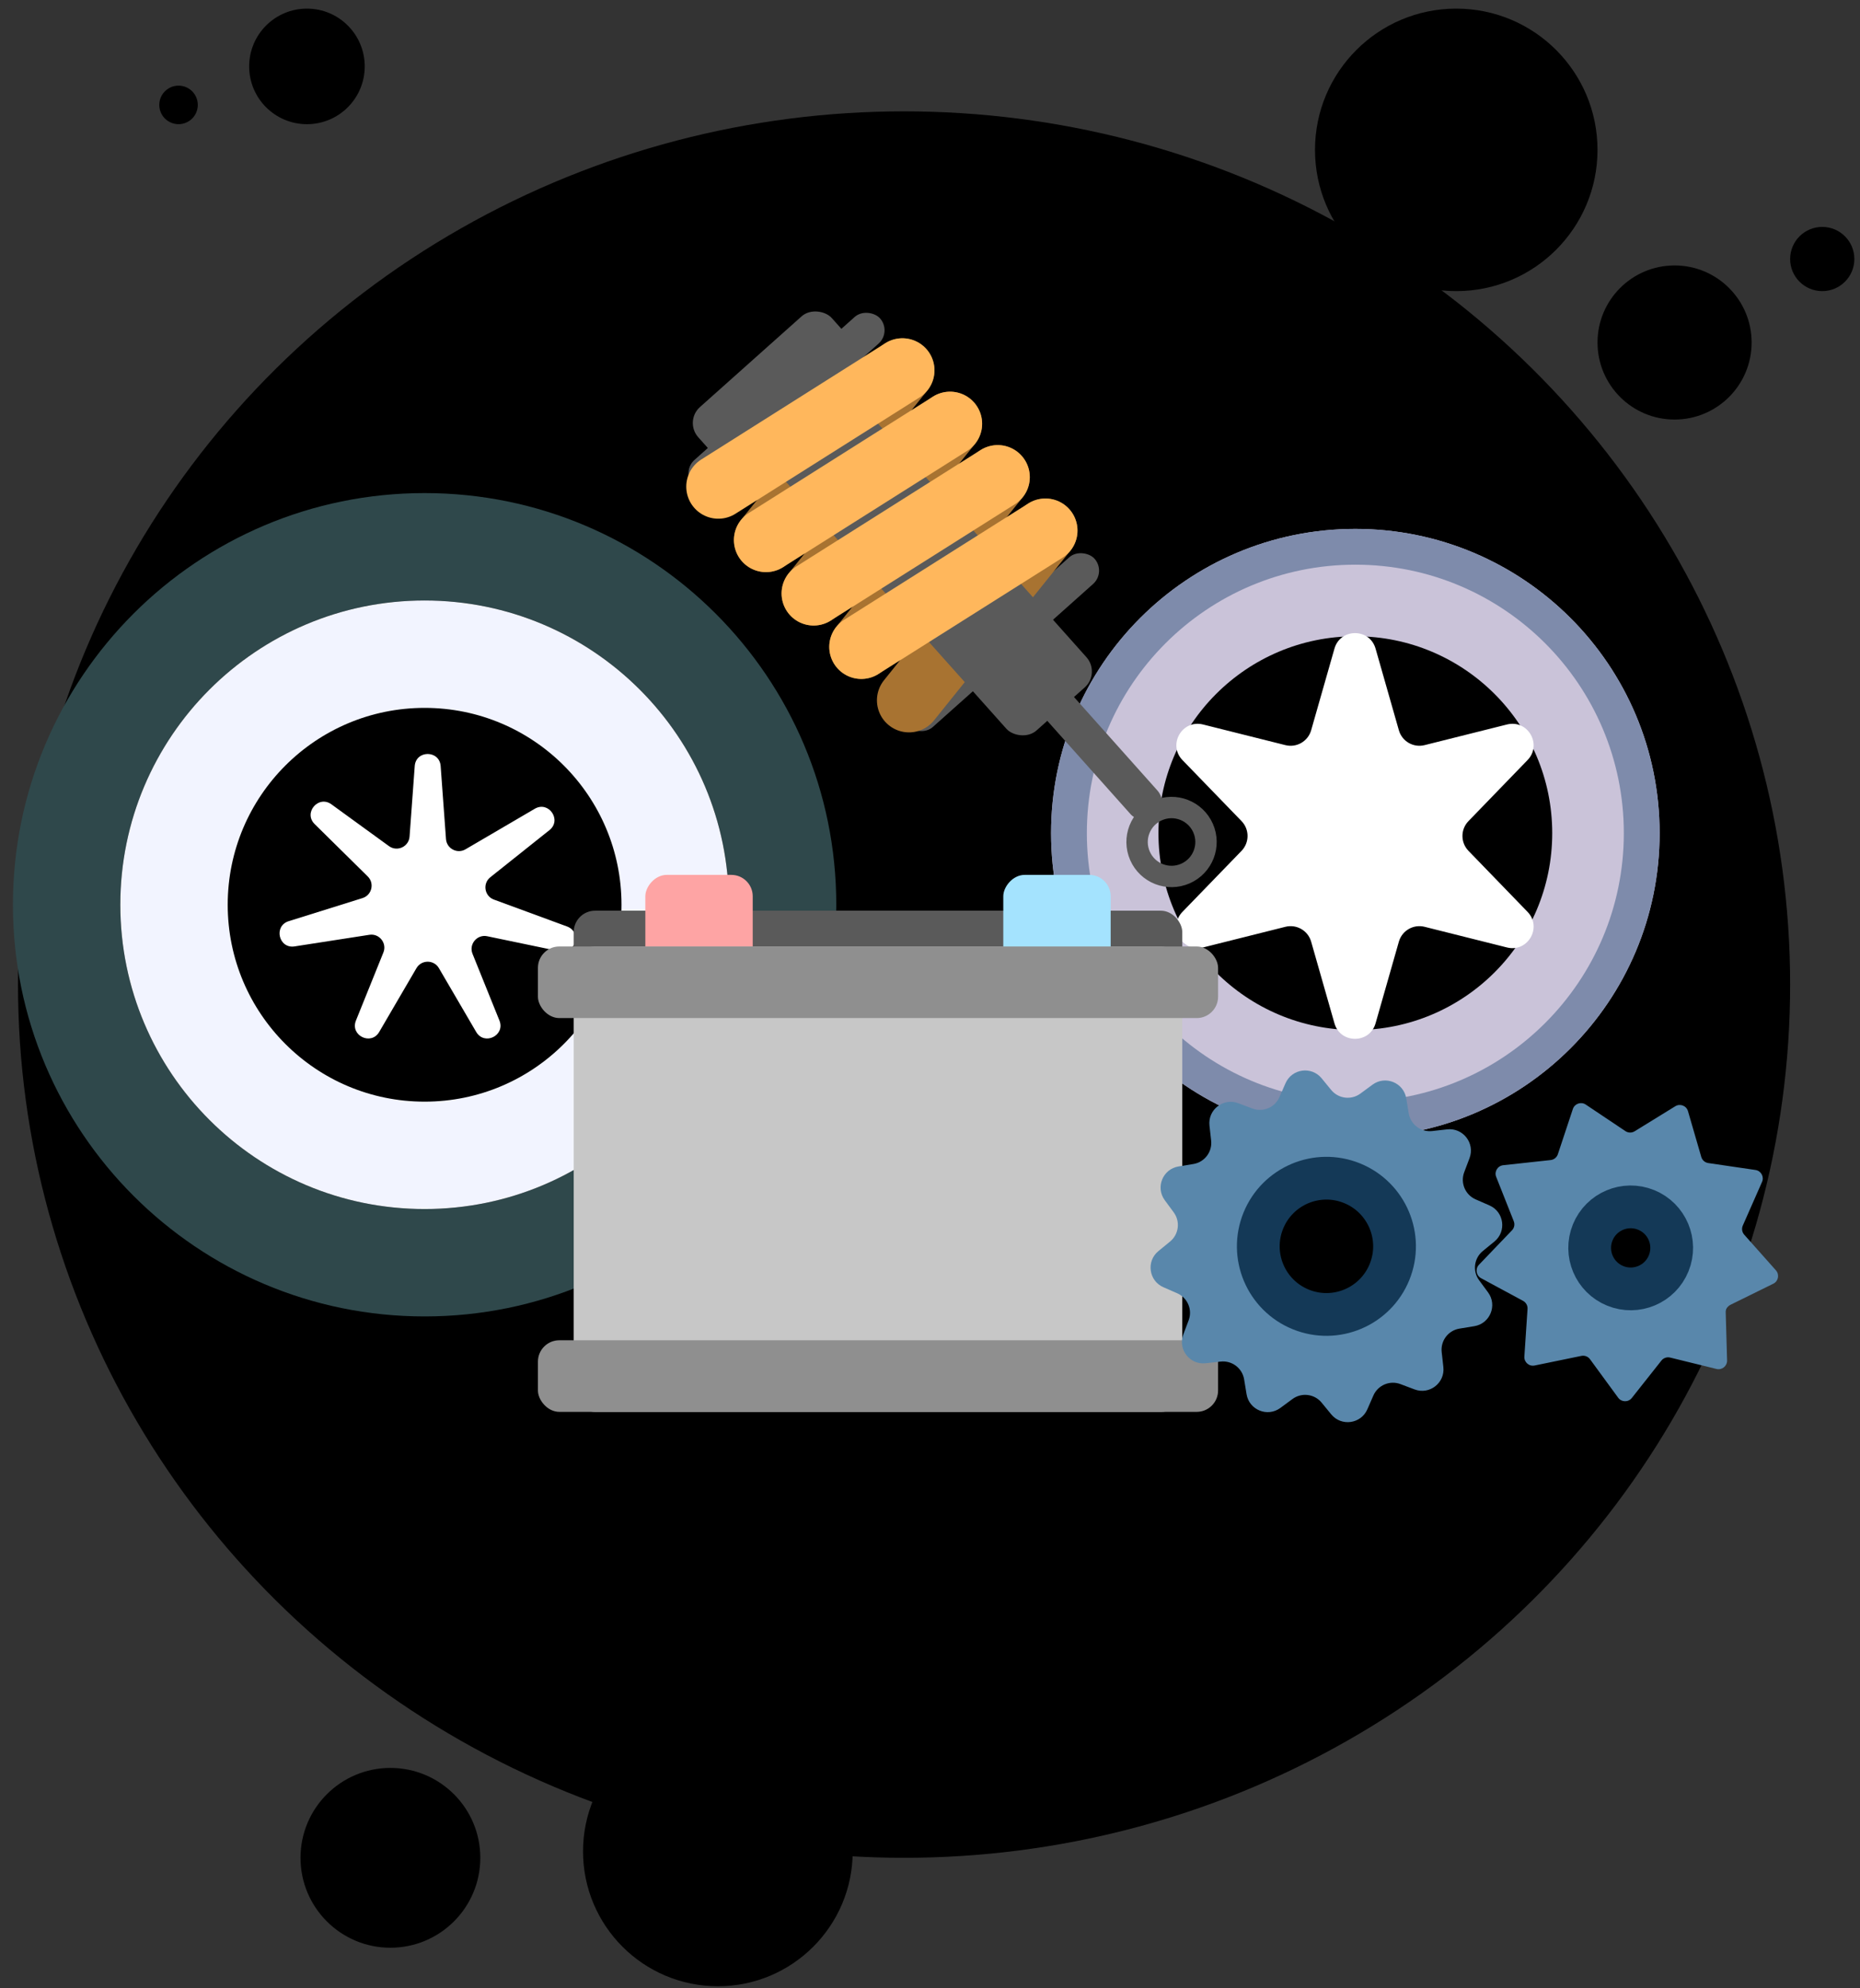 <svg width="87" height="93" viewBox="0 0 87 93" fill="none" xmlns="http://www.w3.org/2000/svg">
<rect x="0" y="0" width="87" height="93" fill="#333333" stroke="none"/>
<ellipse cx="42.287" cy="46.052" rx="41.445" ry="40.844" fill="currentColor"/>
<circle cx="18.261" cy="86.897" r="4.205" fill="currentColor"/>
<circle cx="33.578" cy="86.597" r="6.307" fill="currentColor"/>
<circle cx="78.327" cy="16.02" r="3.604" fill="currentColor"/>
<circle cx="68.115" cy="7.01" r="6.607" fill="currentColor"/>
<circle cx="85.234" cy="12.115" r="1.502" fill="currentColor"/>
<circle cx="14.357" cy="3.106" r="2.703" fill="currentColor"/>
<circle cx="8.351" cy="4.907" r="0.901" fill="currentColor"/>
<path fill-rule="evenodd" clip-rule="evenodd" d="M19.861 61.574C30.495 61.574 39.116 52.953 39.116 42.319C39.116 31.684 30.495 23.063 19.861 23.063C9.226 23.063 0.605 31.684 0.605 42.319C0.605 52.953 9.226 61.574 19.861 61.574ZM19.86 56.551C27.721 56.551 34.093 50.179 34.093 42.318C34.093 34.458 27.721 28.086 19.86 28.086C12 28.086 5.628 34.458 5.628 42.318C5.628 50.179 12 56.551 19.86 56.551Z" fill="#2F484B"/>
<path fill-rule="evenodd" clip-rule="evenodd" d="M19.86 56.551C27.721 56.551 34.093 50.179 34.093 42.319C34.093 34.459 27.721 28.087 19.86 28.087C12 28.087 5.628 34.459 5.628 42.319C5.628 50.179 12 56.551 19.86 56.551ZM19.861 51.528C24.947 51.528 29.07 47.405 29.07 42.319C29.07 37.233 24.947 33.11 19.861 33.11C14.774 33.11 10.651 37.233 10.651 42.319C10.651 47.405 14.774 51.528 19.861 51.528Z" fill="#F2F4FF"/>
<path d="M19.399 35.83C19.454 35.079 20.555 35.079 20.611 35.83L20.861 39.245C20.894 39.693 21.386 39.952 21.774 39.725L25.015 37.828C25.665 37.448 26.29 38.358 25.7 38.828L22.934 41.032C22.563 41.327 22.658 41.914 23.103 42.077L26.521 43.334C27.227 43.593 26.924 44.652 26.187 44.498L22.789 43.791C22.314 43.692 21.92 44.163 22.102 44.613L23.361 47.735C23.642 48.433 22.653 48.919 22.273 48.268L20.529 45.283C20.295 44.882 19.715 44.882 19.48 45.283L17.737 48.268C17.357 48.919 16.367 48.433 16.649 47.735L17.933 44.551C18.109 44.114 17.742 43.651 17.276 43.724L13.778 44.267C13.035 44.383 12.786 43.312 13.503 43.087L16.955 42.007C17.393 41.87 17.527 41.316 17.201 40.995L14.717 38.544C14.183 38.016 14.893 37.179 15.501 37.62L18.194 39.576C18.579 39.856 19.122 39.604 19.157 39.129L19.399 35.83Z" fill="white"/>
<path fill-rule="evenodd" clip-rule="evenodd" d="M63.395 53.202C71.255 53.202 77.627 46.83 77.627 38.97C77.627 31.11 71.255 24.738 63.395 24.738C55.535 24.738 49.163 31.11 49.163 38.97C49.163 46.83 55.535 53.202 63.395 53.202ZM63.395 48.179C68.481 48.179 72.604 44.056 72.604 38.97C72.604 33.884 68.481 29.761 63.395 29.761C58.309 29.761 54.186 33.884 54.186 38.97C54.186 44.056 58.309 48.179 63.395 48.179Z" fill="#CAC3D9"/>
<path fill-rule="evenodd" clip-rule="evenodd" d="M63.395 53.202C71.255 53.202 77.627 46.83 77.627 38.97C77.627 31.11 71.255 24.738 63.395 24.738C55.535 24.738 49.163 31.11 49.163 38.97C49.163 46.83 55.535 53.202 63.395 53.202ZM63.395 51.528C70.33 51.528 75.953 45.906 75.953 38.97C75.953 32.034 70.33 26.412 63.395 26.412C56.459 26.412 50.837 32.034 50.837 38.97C50.837 45.906 56.459 51.528 63.395 51.528Z" fill="#7E8BAB"/>
<path d="M62.418 30.338C62.694 29.371 64.065 29.371 64.341 30.338L65.431 34.157C65.579 34.676 66.112 34.984 66.635 34.852L70.487 33.887C71.463 33.642 72.149 34.83 71.449 35.552L68.687 38.406C68.311 38.793 68.311 39.409 68.687 39.797L71.449 42.65C72.149 43.373 71.463 44.56 70.487 44.316L66.635 43.35C66.112 43.219 65.579 43.526 65.431 44.045L64.341 47.864C64.065 48.832 62.694 48.832 62.418 47.864L61.328 44.045C61.18 43.526 60.647 43.219 60.123 43.35L56.271 44.316C55.295 44.56 54.609 43.373 55.309 42.65L58.072 39.797C58.447 39.409 58.447 38.793 58.072 38.406L55.309 35.552C54.609 34.83 55.295 33.642 56.271 33.887L60.123 34.852C60.647 34.984 61.18 34.676 61.328 34.157L62.418 30.338Z" fill="white"/>
<rect x="26.835" y="42.596" width="28.465" height="5.023" rx="1" fill="#5A5A5A"/>
<rect width="5.023" height="5.023" rx="1" transform="matrix(1 0 0 -1 30.185 45.944)" fill="#FEA4A4"/>
<rect x="26.835" y="44.27" width="28.465" height="21.767" rx="1" fill="#C7C7C7"/>
<rect width="5.023" height="5.023" rx="1" transform="matrix(1 0 0 -1 46.928 45.944)" fill="#A4E3FE"/>
<rect x="25.161" y="44.27" width="31.814" height="3.349" rx="1" fill="#8F8F8F"/>
<rect x="25.161" y="62.689" width="31.814" height="3.349" rx="1" fill="#8F8F8F"/>
<path fill-rule="evenodd" clip-rule="evenodd" d="M65.777 51.377C65.656 50.639 64.799 50.291 64.197 50.734L63.631 51.151C63.202 51.467 62.601 51.392 62.264 50.98L61.818 50.436C61.345 49.858 60.427 49.984 60.128 50.669L59.846 51.314C59.633 51.802 59.075 52.037 58.577 51.849L57.919 51.601C57.22 51.337 56.489 51.905 56.572 52.648L56.65 53.347C56.71 53.876 56.344 54.359 55.819 54.445L55.124 54.559C54.387 54.68 54.038 55.538 54.482 56.139L54.899 56.706C55.215 57.134 55.14 57.735 54.728 58.072L54.184 58.518C53.605 58.992 53.732 59.909 54.417 60.208L55.062 60.49C55.55 60.703 55.785 61.261 55.597 61.759L55.348 62.418C55.084 63.117 55.653 63.848 56.395 63.764L57.094 63.686C57.624 63.627 58.106 63.992 58.193 64.518L58.307 65.212C58.428 65.949 59.285 66.298 59.887 65.855L60.453 65.438C60.882 65.121 61.483 65.197 61.82 65.609L62.266 66.153C62.739 66.731 63.657 66.604 63.956 65.92L64.238 65.275C64.451 64.787 65.009 64.552 65.507 64.74L66.165 64.988C66.864 65.252 67.595 64.684 67.512 63.941L67.434 63.242C67.374 62.713 67.74 62.23 68.265 62.144L68.96 62.03C69.697 61.909 70.046 61.051 69.603 60.45L69.185 59.883C68.869 59.455 68.944 58.854 69.356 58.516L69.9 58.071C70.479 57.597 70.352 56.68 69.667 56.381L69.022 56.099C68.535 55.886 68.299 55.328 68.487 54.83L68.736 54.171C69 53.472 68.431 52.741 67.689 52.824L66.99 52.903C66.46 52.962 65.978 52.596 65.891 52.071L65.777 51.377ZM61.096 60.621C62.38 61.144 63.846 60.526 64.368 59.241C64.891 57.957 64.273 56.491 62.989 55.968C61.704 55.446 60.238 56.064 59.716 57.348C59.193 58.633 59.811 60.099 61.096 60.621Z" fill="#5987AB"/>
<circle cx="62.042" cy="58.295" r="3.186" transform="rotate(22.139 62.042 58.295)" stroke="#143957" stroke-width="2"/>
<path fill-rule="evenodd" clip-rule="evenodd" d="M78.954 51.972C78.88 51.718 78.585 51.605 78.36 51.743L76.459 52.914C76.326 52.996 76.157 52.993 76.027 52.906L74.172 51.664C73.953 51.517 73.653 51.62 73.57 51.87L72.867 53.989C72.817 54.137 72.686 54.243 72.53 54.26L70.311 54.501C70.049 54.53 69.885 54.801 69.983 55.047L70.805 57.121C70.863 57.267 70.831 57.433 70.722 57.546L69.177 59.157C68.995 59.347 69.044 59.66 69.276 59.786L71.24 60.846C71.378 60.92 71.46 61.068 71.449 61.225L71.301 63.452C71.284 63.715 71.522 63.923 71.781 63.87L73.967 63.42C74.121 63.388 74.278 63.449 74.371 63.575L75.689 65.377C75.845 65.59 76.162 65.596 76.326 65.389L77.711 63.639C77.808 63.516 77.968 63.461 78.12 63.498L80.288 64.031C80.544 64.094 80.79 63.895 80.783 63.631L80.719 61.4C80.715 61.243 80.802 61.099 80.943 61.029L82.945 60.044C83.182 59.927 83.243 59.617 83.068 59.419L81.585 57.751C81.481 57.634 81.455 57.467 81.518 57.324L82.418 55.282C82.525 55.04 82.372 54.763 82.111 54.724L79.902 54.4C79.748 54.377 79.62 54.266 79.576 54.115L78.954 51.972ZM75.413 60.273C76.455 60.675 77.626 60.156 78.027 59.114C78.429 58.072 77.91 56.901 76.868 56.499C75.826 56.097 74.655 56.617 74.253 57.659C73.852 58.701 74.371 59.871 75.413 60.273Z" fill="#5987AB"/>
<circle cx="76.274" cy="58.368" r="1.918" transform="rotate(22.139 76.274 58.368)" stroke="#143957" stroke-width="2"/>
<rect x="41.893" y="33.313" width="11.721" height="1.674" rx="0.837" transform="rotate(-41.746 41.893 33.313)" fill="#5A5A5A"/>
<rect x="31.859" y="22.07" width="11.721" height="1.674" rx="0.837" transform="rotate(-41.746 31.859 22.07)" fill="#5A5A5A"/>
<rect x="31.994" y="19.705" width="8.372" height="3.349" rx="1" transform="rotate(-41.746 31.994 19.705)" fill="#5A5A5A"/>
<rect x="47.871" y="32.467" width="1.674" height="8.372" rx="0.837" transform="rotate(-41.746 47.871 32.467)" fill="#5A5A5A"/>
<circle cx="54.798" cy="39.383" r="1.612" transform="rotate(-113.73 54.798 39.383)" stroke="#5A5A5A"/>
<path d="M42.518 32.756L48.898 24.817" stroke="#A87331" stroke-width="3" stroke-linecap="round" stroke-linejoin="round"/>
<path d="M35.829 25.26L42.209 17.322" stroke="#A87331" stroke-width="3" stroke-linecap="round" stroke-linejoin="round"/>
<path d="M38.058 27.758L44.439 19.82" stroke="#A87331" stroke-width="3" stroke-linecap="round" stroke-linejoin="round"/>
<path d="M40.288 30.257L46.669 22.319" stroke="#A87331" stroke-width="3" stroke-linecap="round" stroke-linejoin="round"/>
<rect x="34.358" y="19.84" width="5.023" height="20.093" rx="1" transform="rotate(-41.746 34.358 19.84)" fill="#5A5A5A"/>
<path d="M33.599 22.762L42.209 17.322" stroke="#FFB75C" stroke-width="3" stroke-linecap="round" stroke-linejoin="round"/>
<path d="M40.288 30.256L48.899 24.817" stroke="#FFB75C" stroke-width="3" stroke-linecap="round" stroke-linejoin="round"/>
<path d="M38.057 27.758L46.667 22.318" stroke="#FFB75C" stroke-width="3" stroke-linecap="round" stroke-linejoin="round"/>
<path d="M35.828 25.26L44.438 19.82" stroke="#FFB75C" stroke-width="3" stroke-linecap="round" stroke-linejoin="round"/>
</svg>
